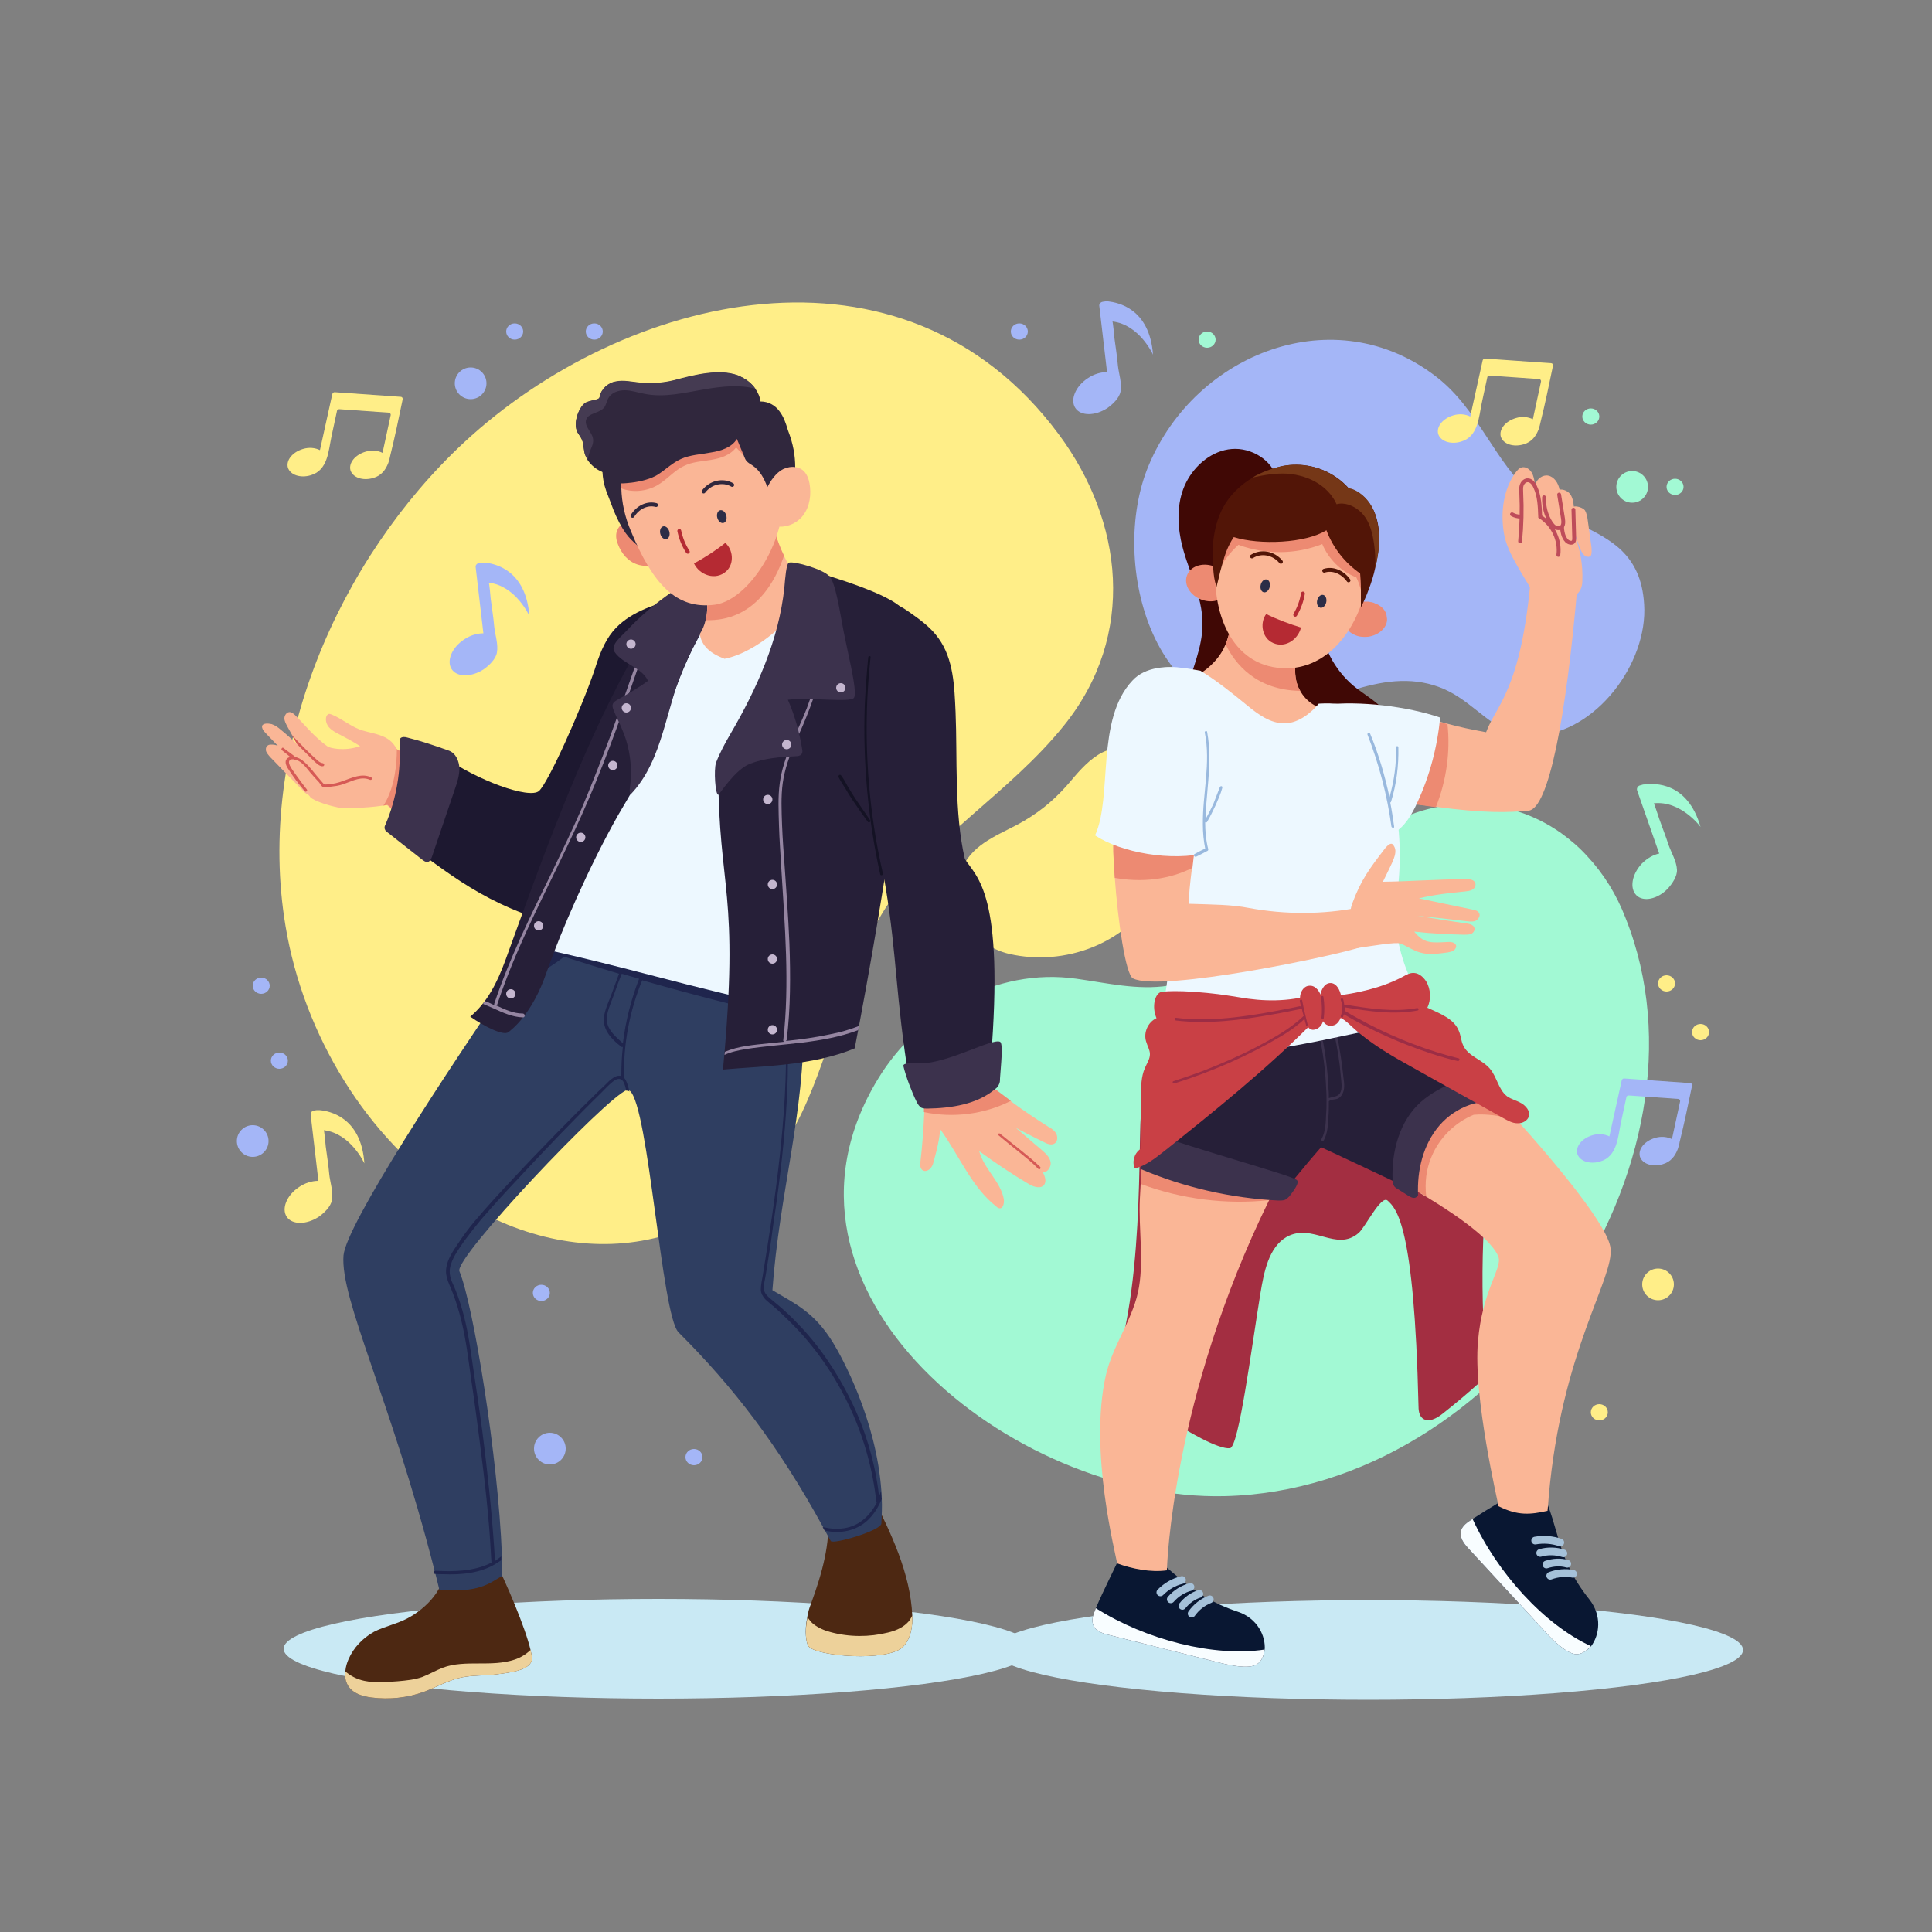 <?xml version="1.0" encoding="utf-8"?>
<!-- Generator: Adobe Illustrator 19.0.0, SVG Export Plug-In . SVG Version: 6.00 Build 0)  -->
<svg version="1.1" xmlns="http://www.w3.org/2000/svg" xmlns:xlink="http://www.w3.org/1999/xlink" x="0px" y="0px"
	 viewBox="0 0 500 500" style="enable-background:new 0 0 500 500;" xml:space="preserve">
<rect x="0" y="0" width="500" height="500" fill="#808080" stroke="none"/>
<style type="text/css">
	.st0{fill:#FFEE88;}
	.st1{fill:#A4B6F7;}
	.st2{fill:#A2F9D4;}
	.st3{fill:#C9E9F4;}
	.st4{fill:#FAB696;}
	.st5{fill:#ED8A72;}
	.st6{fill:#D65A56;}
	.st7{fill:#1D1830;}
	.st8{fill:#3C324D;}
	.st9{fill:#4D2812;}
	.st10{fill:#EDD19A;}
	.st11{fill:#2F3E61;}
	.st12{fill:#1F254D;}
	.st13{fill:#EDF8FF;}
	.st14{fill:#261F38;}
	.st15{fill:#9585A1;}
	.st16{fill:#C4B6CF;}
	.st17{fill:#30273D;}
	.st18{fill:none;stroke:#30273D;stroke-linecap:round;stroke-miterlimit:10;}
	.st19{fill:none;stroke:#B52A33;stroke-linecap:round;stroke-miterlimit:10;}
	.st20{fill:#B52A33;}
	.st21{fill:#2C2D47;}
	.st22{fill:#453B52;}
	.st23{fill:#141224;}
	.st24{fill:#400805;}
	.st25{fill:#FAB696;stroke:#BE4C5A;stroke-linecap:round;stroke-miterlimit:10;}
	.st26{fill:#D66D67;stroke:#BE4C5A;stroke-linecap:round;stroke-miterlimit:10;}
	.st27{fill:#A32E41;}
	.st28{fill:#091732;}
	.st29{fill:#F8FDFF;}
	.st30{fill:none;stroke:#A5C1D9;stroke-width:2;stroke-linecap:round;stroke-miterlimit:10;}
	.st31{fill:#521507;}
	.st32{fill:#753717;}
	.st33{fill:none;stroke:#521507;stroke-linecap:round;stroke-miterlimit:10;}
	.st34{fill:#99B9DE;}
	.st35{fill:#C94045;}
	.st36{fill:#9C2D45;}
</style>
<g id="BACKGROUND">
</g>
<g id="OBJECTS">
	<g>
		<g>
			<g>
				<g>
					<path class="st0" d="M300.7,203.4c-1.3-2.8-3.2-5.3-5.6-7.3c-7.1-5.9-13.3,0.4-17.8,5.8c-3.6,4.3-7.3,7.6-12.2,10.5
						c-5.4,3.2-12.1,5.2-15.4,10.9c-5.8,10.1,1.1,21.2,11.6,23.6c14.2,3.2,30-2.6,37.5-15.3C303.7,223.3,304.9,212.2,300.7,203.4z"
						/>
					<path class="st1" d="M419.8,142.6c-6-5.9-15.5-7.7-23.1-14.4c-10.1-8.9-14.1-22.3-25-30.7c-26.2-20.3-62.2-6.2-74.4,22.9
						c-10.7,25.3,1.5,70.2,36.4,63.1c7.4-1.5,14.3-4.7,21.6-6.3c7.9-1.8,15.4-1.3,22.2,3.2c6.6,4.3,10.9,10.3,19.6,10
						c15.9-0.6,29.4-18.8,28.4-34C425.1,149.8,422.9,145.7,419.8,142.6z"/>
					<path class="st2" d="M410.7,221.5c-2-2.2-4.2-4.1-6.7-5.9c-13.5-9.6-31.5-10-45.7-1.5c-19,11.4-32.5,37.5-56,41
						c-7.9,1.2-15.8-0.7-23.7-1.8c-21-3-41,8.9-51.3,25.8c-33.6,54.9,34.6,109.4,89.6,108.1c72.1-1.7,129-86.4,103.8-149.6
						C418.4,231.6,415.1,226.2,410.7,221.5z"/>
					<path class="st0" d="M274,112.4c-40.3-54.3-112.6-36.3-153.9,2.1c-32.2,29.9-54,78.8-46.2,125.2c4.7,28.2,21.1,55,43.8,70
						c31.5,20.9,71.9,16,89.9-21.9c8-16.9,11.3-36.9,21.7-53c11.6-18.1,31.9-29.4,46.1-47.1C294.2,164.3,290.7,134.9,274,112.4z"/>
				</g>
				<g>
					<path class="st0" d="M100.5,119.8c-0.7,1.8-1.8,3.3-3.9,3.9c-2.7,0.8-5.3-0.1-5.9-2c-0.5-1.9,1.2-4,3.9-4.8
						c1.6-0.5,3.2-0.3,4.4,0.3l2.1-9.7c0.1-0.4-0.2-0.7-0.5-0.7l-12.8-0.9c-0.3,0-0.6,0.2-0.6,0.5c-0.5,2.2-0.9,4.3-1.4,6.5
						c-0.8,3.7-0.9,8.8-5.4,10.1c-2.7,0.8-5.3-0.1-5.9-2c-0.5-1.9,1.2-4,3.9-4.8c1.6-0.5,3.2-0.3,4.4,0.3l3.2-14.5
						c0.1-0.3,0.3-0.5,0.6-0.5l17.1,1.2c0.4,0,0.6,0.4,0.5,0.7c-1,4.8-2,9.7-3.2,14.5C100.9,118.5,100.7,119.2,100.5,119.8z"/>
					<path class="st1" d="M434.2,297.4c-0.7,1.8-1.8,3.3-3.9,3.9c-2.7,0.8-5.3-0.1-5.9-2c-0.5-1.9,1.2-4,3.9-4.8
						c1.6-0.5,3.2-0.3,4.4,0.3l2.1-9.7c0.1-0.4-0.2-0.7-0.5-0.7l-12.8-0.9c-0.3,0-0.6,0.2-0.6,0.5c-0.5,2.2-0.9,4.3-1.4,6.5
						c-0.8,3.7-0.9,8.8-5.4,10.1c-2.7,0.8-5.3-0.1-5.9-2c-0.5-1.9,1.2-4,3.9-4.8c1.6-0.5,3.2-0.3,4.4,0.3l3.2-14.5
						c0.1-0.3,0.3-0.5,0.6-0.5l17.1,1.2c0.4,0,0.6,0.4,0.5,0.7c-1,4.8-2,9.7-3.2,14.5C434.6,296.2,434.4,296.8,434.2,297.4z"/>
					<path class="st0" d="M398.2,111.1c-0.7,1.8-1.8,3.3-3.9,3.9c-2.7,0.8-5.3-0.1-5.9-2c-0.5-1.9,1.2-4,3.9-4.8
						c1.6-0.5,3.2-0.3,4.4,0.3l2.1-9.7c0.1-0.4-0.2-0.7-0.5-0.7l-12.8-0.9c-0.3,0-0.6,0.2-0.6,0.5c-0.5,2.2-0.9,4.3-1.4,6.5
						c-0.8,3.7-0.9,8.8-5.4,10.1c-2.7,0.8-5.3-0.1-5.9-2c-0.5-1.9,1.2-4,3.9-4.8c1.6-0.5,3.2-0.3,4.4,0.3l3.2-14.5
						c0.1-0.3,0.3-0.5,0.6-0.5l17.1,1.2c0.4,0,0.6,0.4,0.5,0.7c-1,4.8-2,9.7-3.2,14.5C398.6,109.8,398.4,110.4,398.2,111.1z"/>
					<path class="st1" d="M137,159.4c0,0-3.5-7.8-10.5-8.6c0.1,0,0.5,3.9,0.5,4.2c0.3,2.4,0.7,4.7,0.9,7.1c0.2,2.1,1.1,4.6,0.7,6.8
						c-0.3,1.7-2,3.3-3.4,4.3c-3.2,2.1-6.9,2.1-8.3,0c-1.4-2.1,0-5.6,3.2-7.7c1.6-1.1,3.4-1.6,5-1.6l-2-17.1c-0.1-0.5,0.3-1,0.9-1.1
						l0.7-0.1c0,0,0.3,0,0.7,0C127.8,145.8,136.1,147.3,137,159.4z"/>
					<path class="st2" d="M440.1,214c0,0-5.1-6.9-12.1-6.1c0.1,0,1.3,3.7,1.4,4c0.8,2.3,1.7,4.5,2.4,6.7c0.7,2,2.1,4.3,2.2,6.5
						c0.1,1.7-1.3,3.7-2.4,4.9c-2.6,2.7-6.3,3.5-8.1,1.7c-1.8-1.8-1.2-5.4,1.4-8.2c1.4-1.4,3-2.3,4.5-2.6l-5.7-16.3
						c-0.2-0.5,0.1-1.1,0.6-1.3l0.7-0.2c0,0,0.2-0.1,0.7-0.1C428.2,202.7,436.7,202.3,440.1,214z"/>
					<path class="st1" d="M298.4,91.8c0,0-3.5-7.8-10.5-8.6c0.1,0,0.5,3.9,0.5,4.2c0.3,2.4,0.7,4.7,0.9,7.1c0.2,2.1,1.1,4.6,0.7,6.8
						c-0.3,1.7-2,3.3-3.4,4.3c-3.2,2.1-6.9,2.1-8.3,0c-1.4-2.1,0-5.6,3.2-7.7c1.6-1.1,3.4-1.6,5-1.6l-2-17.1c-0.1-0.5,0.3-1,0.9-1.1
						l0.7-0.1c0,0,0.3,0,0.7,0C289.2,78.3,297.5,79.7,298.4,91.8z"/>
					<path class="st0" d="M94.3,301.1c0,0-3.5-7.8-10.5-8.6c0.1,0,0.5,3.9,0.5,4.2c0.3,2.4,0.7,4.7,0.9,7.1c0.2,2.1,1.1,4.6,0.7,6.8
						c-0.3,1.7-2,3.3-3.4,4.3c-3.2,2.1-6.9,2.1-8.3,0c-1.4-2.1,0-5.6,3.2-7.7c1.6-1.1,3.4-1.6,5-1.6l-2-17.1c-0.1-0.5,0.3-1,0.9-1.1
						l0.7-0.1c0,0,0.3,0,0.7,0C85.1,287.5,93.5,289,94.3,301.1z"/>
				</g>
				<g>
					<circle class="st1" cx="121.8" cy="99.2" r="4.1"/>
					<circle class="st1" cx="65.4" cy="295.3" r="4.1"/>
					<circle class="st1" cx="142.3" cy="374.9" r="4.1"/>
					<circle class="st0" cx="429.1" cy="332.4" r="4.1"/>
					<circle class="st2" cx="422.4" cy="126" r="4.1"/>
					<ellipse class="st1" cx="133.2" cy="85.8" rx="2.2" ry="2.1"/>
					<ellipse class="st1" cx="153.8" cy="85.8" rx="2.2" ry="2.1"/>
					<ellipse class="st2" cx="411.7" cy="107.8" rx="2.2" ry="2.1"/>
					<ellipse class="st2" cx="312.4" cy="87.9" rx="2.2" ry="2.1"/>
					<ellipse class="st1" cx="263.8" cy="85.8" rx="2.2" ry="2.1"/>
					<ellipse class="st1" cx="67.6" cy="255.1" rx="2.2" ry="2.1"/>
					<ellipse class="st1" cx="72.3" cy="274.5" rx="2.2" ry="2.1"/>
					<ellipse class="st1" cx="140.1" cy="334.6" rx="2.2" ry="2.1"/>
					<ellipse class="st1" cx="179.6" cy="377.1" rx="2.2" ry="2.1"/>
					<ellipse class="st0" cx="431.3" cy="254.5" rx="2.2" ry="2.1"/>
					<ellipse class="st0" cx="440.1" cy="267.1" rx="2.2" ry="2.1"/>
					<ellipse class="st0" cx="413.9" cy="365.5" rx="2.2" ry="2.1"/>
					<ellipse class="st2" cx="433.5" cy="126" rx="2.2" ry="2.1"/>
				</g>
			</g>
			<g>
				<g>
					<ellipse class="st3" cx="170.4" cy="426.7" rx="97" ry="12.9"/>
					<g>
						<g>
							<g>
								<g>
									<g>
										<path class="st4" d="M69.2,190.2c0.9,0.9,1.8,1.9,2.7,2.8c-0.5-0.2-1-0.3-1.6-0.3c-0.4,0-0.8,0-1.1,0.3
											c-0.4,0.3-0.5,1-0.3,1.5c0.2,0.5,0.6,0.9,0.9,1.3c2.8,2.9,5.6,5.8,8.5,8.7c0.4,0.5,0.9,0.9,1.5,1.2
											c0.2,0.2,0.4,0.4,0.5,0.6c1.2,1.2,5.7,2.4,7.3,2.7c1.2,0.2,6.8,0.2,11.4-0.5c0.4-0.1,0.7-0.1,1.1-0.2
											c1.4-0.3,2.7-0.6,3.7-1c0.8-0.4,1.7-0.8,2.2-1.5c0.8-1.1,0.6-2.5,0.3-3.8c-0.6-2.3-1.6-4.9-3.1-6.7
											c-0.1-0.5-0.3-0.9-0.5-1.4c0-0.1-0.1-0.2-0.2-0.3c-0.6-1.2-1.6-2.1-2.7-2.7c-2.1-1.1-4.5-1.3-6.7-2.1
											c-2.6-1-4.8-2.9-7.3-3.9c-0.3-0.1-0.6-0.2-0.8-0.1c-0.2,0.1-0.4,0.3-0.5,0.5c-0.4,1,0,2.3,0.8,3.1
											c0.8,0.8,1.8,1.3,2.8,1.8c1.7,0.9,3.4,1.8,5.1,2.9c-4.4,1.5-8,0.4-8.4,0.1c-3.5-2.5-6.2-5.9-8.3-8c-0.5-0.5-1.1-1-1.7-0.9
											c-0.7,0.1-1.2,0.9-1.2,1.6c0,0.7,0.4,1.4,0.7,2c0.9,1.6,1.7,3.1,2.6,4.7c-1.4-1.3-2.8-2.6-4.3-3.8
											c-0.7-0.6-1.4-1.1-2.3-1.4c-0.9-0.2-2.2-0.3-2.5,0.5C67.8,189,68.7,189.6,69.2,190.2z"/>
										<polygon class="st4" points="98,206.3 99.6,207.8 100.2,208.4 108.9,216.4 112.6,198.1 102.8,194 102.7,194 101.7,193.6 
																					"/>
									</g>
									<path class="st5" d="M99.2,208.5c0.4-0.1,0.7-0.1,1.1-0.2l8.7,8.1l3.6-18.3l-9.7-4c0-0.1-0.1-0.2-0.2-0.3v0.3
										c0,3.5-0.5,9.3-3.1,13.8C99.5,208.1,99.3,208.3,99.2,208.5z"/>
								</g>
								<path class="st6" d="M73,194.2c-0.2-0.1-0.2-0.3-0.1-0.5c0.1-0.2,0.3-0.3,0.5-0.1c0.5,0.4,1,0.8,1.6,1.2
									c0.3,0.2,0.5,0.4,0.8,0.6c0.2,0.1,0.4,0.3,0.6,0.5c0.2,0,0.4,0.1,0.6,0.2c0.9,0.3,1.7,1,2.4,1.7c0.9,0.9,1.7,1.9,2.5,2.9
									c0.4,0.5,0.8,0.9,1.2,1.4c0.2,0.2,0.4,0.5,0.7,0.8c0.3,0.2,0.6,0.1,1,0.1c1.4-0.1,2.7-0.4,4-0.9c2.3-0.8,4.9-2.1,7.3-0.9
									c0.4,0.2,0.1,0.8-0.4,0.6c-2.1-0.9-4.3,0.2-6.2,0.9c-1,0.4-2.1,0.7-3.2,0.8c-0.5,0.1-1,0.1-1.4,0.2c-0.4,0-1,0.2-1.3,0
									c-0.4-0.2-0.7-0.8-1-1.2c-0.4-0.4-0.8-0.9-1.2-1.3c-0.8-0.9-1.5-1.7-2.2-2.6c-0.6-0.7-1.3-1.4-2.2-1.8
									c-0.1-0.1-0.3-0.1-0.5-0.2c-0.1,0-0.2,0-0.3,0c0,0-0.1,0-0.1-0.1c-0.2,0-0.4,0-0.6,0c-0.9,0.2-0.8,0.9-0.5,1.6
									c0.5,1,1.3,2,2,3c0.8,1.1,1.6,2.2,2.4,3.2c0.3,0.3-0.2,0.8-0.5,0.5c-1.6-1.9-3.2-4-4.5-6.1c-0.4-0.7-0.8-1.7-0.1-2.4
									c0.2-0.2,0.5-0.3,0.8-0.4c-0.2-0.2-0.4-0.3-0.6-0.5C74,195,73.5,194.6,73,194.2z"/>
								<path class="st6" d="M76.9,192.6c0.8,0.8,1.5,1.5,2.3,2.3c0.4,0.4,0.8,0.8,1.2,1.2c0.3,0.3,0.6,0.6,0.9,0.9
									c0.6,0.5,1.2,1.2,2,1.3c0,0,0.1,0,0.1,0c0.6,0.1,0.7-0.7,0.1-0.8c-0.9-0.1-1.6-1-2.2-1.5c-0.7-0.6-1.4-1.3-2-1.9
									c-1.3-1.3-2.6-2.6-3.9-4L76.9,192.6z"/>
							</g>
							<g>
								<path class="st7" d="M174.8,154.9c-5.9,1.7-12.2,3.7-16.2,8.5c-2.3,2.8-3.6,6.4-4.7,9.9c-3.7,10.8-12,29.2-14.4,31.4
									c-2.5,2.2-16.2-2.8-24.8-9c-3.3,6.5-5.8,16.2-9.7,22.3c13.7,9.9,22.4,17.5,45.3,22.9C165.1,220.7,178.1,188.6,174.8,154.9z"
									/>
								<path class="st8" d="M116,194.2c-3.4-1.2-6.9-2.4-10.5-3.3c-0.6-0.2-1.5-0.3-1.9,0.2c-0.2,0.3-0.2,0.8-0.2,1.2
									c0.4,7.2-0.8,14.4-3.6,21c-0.2,0.4-0.4,0.8-0.2,1.3c0.1,0.4,0.5,0.7,0.8,0.9c3,2.4,6,4.7,8.9,7c0.4,0.3,0.8,0.6,1.3,0.6
									c0.7-0.1,1-0.8,1.2-1.4c2-5.9,4-11.8,6-17.7c0.6-1.7,1.1-3.4,1.1-5.2C118.8,197.1,118.1,194.9,116,194.2z"/>
							</g>
						</g>
						<g>
							<g>
								<g>
									<path class="st9" d="M209.2,426c1.9,2.7,20.4,4.1,24.4,0.3c1.4-1.3,2.6-4,2.5-7.5c0-0.2,0-0.5,0-0.7
										c-0.5-11-5.5-21.3-10.5-31.3c-3,1.8-7.1,3.5-11.3,5.1c0.6,7.5-1.5,15.2-4.4,23.1c-0.5,1.2-0.8,2.4-1,3.6
										C208.2,422.2,208.6,425,209.2,426z"/>
									<path class="st10" d="M209.2,426c1.9,2.7,20.4,4.1,24.4,0.3c1.4-1.3,2.6-4,2.5-7.5c0-0.2,0-0.5,0-0.7
										c-0.4,0.8-0.8,1.5-1.5,2.1c-1.3,1.2-3.1,1.9-4.8,2.3c-4.8,1.2-10,1.2-14.8-0.1c-1.6-0.4-3.2-1.1-4.5-2.1
										c-0.6-0.5-1.1-1.1-1.5-1.8C208.2,422.2,208.6,425,209.2,426z"/>
								</g>
								<g>
									<path class="st9" d="M90.1,436.3c1.3,2,3.7,2.7,6,3c4.6,0.6,9.4,0.1,13.7-1.5c3.2-1.2,6.3-3,9.7-3.7c3-0.6,6-0.4,9.1-0.8
										c3-0.4,8.2-0.9,9-3.5c0.2-0.5,0-1.5-0.3-2.8c-1.3-5.6-6.2-17.3-9.8-24.3c-4.4,0.7-7.6,1.9-12.5,2.7
										c0.4,5.6-4.6,10.8-9.5,13.4c-2.8,1.5-6,2.1-8.7,3.5c-2.9,1.6-5.3,4.1-6.6,7.1c-0.4,0.9-0.7,1.9-0.8,2.9
										C89.2,433.7,89.4,435.1,90.1,436.3z"/>
									<path class="st10" d="M90.1,436.3c1.3,2,3.7,2.7,6,3c4.6,0.6,9.4,0.1,13.7-1.5c3.2-1.2,6.3-3,9.7-3.7c3-0.6,6-0.4,9.1-0.8
										c3-0.4,8.2-0.9,9-3.5c0.2-0.5,0-1.5-0.3-2.8c-1.1,1.1-2.6,2-4.1,2.5c-3,1-6.2,1-9.3,1c-3.1,0-6.4,0-9.3,1.1
										c-1.8,0.7-3.5,1.7-5.3,2.4c-2,0.7-4.1,0.9-6.3,1.1c-2.9,0.2-5.8,0.5-8.7-0.1c-1.9-0.4-3.7-1.3-5.1-2.6
										C89.2,433.7,89.4,435.1,90.1,436.3z"/>
								</g>
							</g>
							<g>
								<path class="st11" d="M112.4,406.2c0.1,0.3,0.1,0.5,0.2,0.8c0.4,1.4,0.7,2.9,1.1,4.4c10.2,0.9,12.9-1.6,16.3-3.6
									c0-1.4-0.1-2.8-0.1-4.3c0-0.3,0-0.7,0-1c-1-25.5-7.4-64.8-11-73.5c-1.5-3.4,37.8-44.8,43.3-46.9c0,0,0,0,0,0
									c0.3-0.1,0.6,0,0.8,0.2c4.9,4.1,8.2,58.1,12.6,62.5c14.5,14.5,25.8,29.3,37.3,50.2l0.5,0.9c0.5,0.9,1,1.9,1.6,2.9
									c0.5,1,13-2.7,13.1-4.5c0.1-2.2,0.2-4.4,0.1-6.5v0l0-0.2l-0.1-1.7v0c-1.3-18.6-10.3-34.8-12.5-38.4
									c-5-8.1-9.9-10.1-15.7-13.6c1.8-25.2,8.5-46.4,8-69.7c-0.1-4.6-0.5-9.3-1.2-14.1c-15.8-7.3-37.6-13.4-53.8-14.6
									c-1.6-0.1-3.2-0.2-4.8,0.1c-4.1,0.9-6.9,4.6-9.3,8c-1.6,2.3-3.3,4.8-5.1,7.4c-18.4,26.7-44.1,66-44.8,73.9
									C88,336.2,101,361.8,112.4,406.2z"/>
								<g>
									<path class="st12" d="M228.1,387.6l-0.1-1.7c-0.2,0.5-0.3,1-0.5,1.4c-0.1-0.6-0.1-1.1-0.2-1.7c-1.1-8-3.5-15.9-7.1-23.2
										c-3.6-7.3-8.2-14.2-13.9-20c-1.4-1.5-2.9-2.9-4.4-4.2c-0.8-0.7-1.6-1.3-2.4-2c-0.8-0.7-1.7-1.4-1.8-2.6
										c-0.1-1.2,0.3-2.5,0.5-3.8c0.2-1.3,0.4-2.5,0.6-3.8c0.4-2.5,0.8-5,1.1-7.5c1.5-10,2.8-20.1,3.5-30.2
										c0.3-4.3,0.5-8.6,0.5-12.9c0-1.7,0-3.5,0-5.2c0-0.2,0-0.5,0-0.7c0-1.4-0.1-2.8-0.1-4.1v0c0-0.7-0.1-1.4-0.1-2.1
										c0.1,0,0.2,0,0.2,0.1c1.3,0.3,2.6,0.6,3.9,0.9c-0.1-3.6-0.3-7.3-0.8-11c-0.1-1-0.3-2-0.4-3c-0.8-0.4-1.6-0.7-2.4-1.1
										c-0.3-0.1-0.6-0.2-0.8-0.4c-0.8-0.4-1.6-0.7-2.4-1c-0.5-0.2-1-0.4-1.5-0.6c-3.4-1.4-7-2.7-10.7-3.8
										c-11.8-3.9-24.4-6.7-34.9-7.6c-0.4,0-0.7-0.1-1-0.1c-1.6-0.1-3.2-0.2-4.8,0.1c-0.1,0-0.2,0-0.3,0.1c-2,0.5-3.7,1.7-5.1,3.1
										c-1.5,1.4-2.7,3.2-3.9,4.8c-0.3,0.4-0.6,0.9-0.9,1.3c-1.3,1.9-2.8,4-4.2,6.1c0.5,1,1,2,1.5,3c2.4-1.1,4.6-2.4,6.8-3.8
										c1.4-0.9,2.7-1.8,4-2.8c4.7,1.5,9.5,3,14.2,4.4c-0.7,1.9-1.4,3.8-2.1,5.7c-0.7,1.8-1.6,3.7-1.8,5.6
										c-0.4,3.2,2.1,5.8,4.5,7.6c0.1,0.1,0.3,0.1,0.4,0c-0.3,2.5-0.4,5-0.4,7.6c-0.2-0.1-0.4-0.1-0.6-0.1c-0.9,0-1.8,0.7-2.5,1.3
										c-0.9,0.9-1.8,1.8-2.8,2.7c-3.7,3.6-7.4,7.3-11,11c-3.7,3.8-7.3,7.5-10.9,11.4c-3.5,3.7-6.9,7.4-10.2,11.3
										c-1.5,1.8-3,3.8-4.3,5.8c-1.3,1.9-2.7,4-3,6.2c-0.4,2.4,0.9,4.4,1.7,6.6c0.9,2.3,1.6,4.7,2.2,7.1c1.2,4.9,1.8,9.9,2.5,14.9
										c0.8,5.3,1.5,10.6,2.2,16c1.3,10.1,2.5,20.2,3,30.3c0,0.5,0.1,0.9,0.1,1.4c-3.7,1.9-8,2.3-12.3,2.2c-0.9,0-1.8-0.1-2.7-0.1
										c0.1,0.3,0.1,0.5,0.2,0.8c0.8,0.1,1.6,0.1,2.4,0.1c4.7,0.2,9.6-0.3,13.5-2.7c0.5-0.3,0.9-0.6,1.4-0.9c0-0.3,0-0.7,0-1
										c-0.5,0.4-1.1,0.8-1.6,1.2c-0.1-1.1-0.1-2.2-0.2-3.3c-0.7-10.2-1.8-20.4-3.1-30.5c-0.7-5.1-1.4-10.1-2.2-15.2
										c-0.7-4.8-1.3-9.6-2.5-14.3c-0.6-2.3-1.3-4.6-2.2-6.8c-0.4-1.1-1-2.1-1.3-3.2c-0.3-1.2-0.3-2.3,0.1-3.5
										c0.7-2.2,2.2-4.2,3.5-6.1c1.4-1.9,2.9-3.8,4.4-5.6c3.2-3.7,6.6-7.4,10-11c3.4-3.7,6.9-7.3,10.4-11
										c3.5-3.6,7.1-7.3,10.7-10.8c0.9-0.9,1.7-1.8,2.7-2.6c0.9-0.8,2.1-1.4,2.9-0.2c0.4,0.7,0.6,1.6,0.8,2.4
										c0.3-0.1,0.6,0,0.8,0.2c-0.3-1.1-0.6-2.7-1.4-3.6c-0.2-8.6,1.4-17.2,4.7-25.2c7.4,2.1,14.8,4.1,22.3,6
										c4.8,1.2,9.7,2.4,14.6,3.5c0,0.4,0,0.8,0.1,1.2c0.1,2,0.2,4,0.2,6c0,1.7,0,3.5,0,5.2c-0.1,5.5-0.4,11-0.9,16.5
										c-0.9,10.2-2.3,20.4-3.9,30.5c-0.4,2.5-0.8,5-1.2,7.5c-0.2,1.2-0.5,2.4-0.5,3.6c0,1,0.5,1.8,1.1,2.5
										c0.7,0.7,1.5,1.3,2.2,1.9c0.8,0.7,1.6,1.4,2.3,2.1c1.5,1.4,2.9,2.8,4.3,4.3c5.6,6.1,10.1,13,13.5,20.5
										c3.4,7.5,5.6,15.5,6.5,23.7c0,0.1,0,0.1,0.1,0.2c0,0.1-0.1,0.1-0.1,0.2c-1.8,3.3-4.5,5.8-8.3,6.4c-1.3,0.2-2.7,0.2-4,0
										c-0.5-0.1-1.1-0.2-1.6-0.3l0.5,0.9c0.4,0.1,0.7,0.1,1.1,0.2c3.7,0.6,7.6-0.4,10.3-3.1c1-1,1.8-2.1,2.4-3.2
										c0.4-0.7,0.7-1.4,1-2.1v0L228.1,387.6z M161.2,270c-2.3-2.1-4.9-4.2-4-7.7c0.4-1.8,1.2-3.5,1.8-5.2
										c0.6-1.7,1.2-3.4,1.9-5.1c1.5,0.4,3,0.9,4.5,1.3C163.3,258.7,161.9,264.3,161.2,270z"/>
								</g>
							</g>
						</g>
						<path class="st13" d="M218.7,155.6c-13.3-1.1-26.9-2.2-39.7,1.5c-0.9,0.3-1.9,0.6-2.7,1.2c-0.8,0.7-1.3,1.6-1.7,2.6
							c-5.8,12-36.1,77.7-38.1,83.8c27.5,5.9,38.8,10.1,68.3,16.4C215,227.4,215.5,189.1,218.7,155.6z"/>
						<g>
							<path class="st14" d="M183,160.6c-3.6,6.4-6.6,13.1-9,20c-1.5,4.4-2.8,8.8-4.6,13.1c-2.6,6-6.1,11.5-9.4,17.2
								c-7.6,13.4-14.9,30.3-18.5,40.6c-3.8,11.2-9.3,15.1-9.9,15.6c-1.3,1.1-6.5-1.6-9.9-4c4.3-3.6,6.9-8.6,9.1-14.6
								c9-24.8,18.9-52.7,32-76.7c2.4-4.4,4.9-8.9,8.6-12.3c3.7-3.4,8.9-5.6,13.8-4.6C186.2,156.7,185.9,159,183,160.6z"/>
							<g>
								<path class="st15" d="M125,259.8c0.9,0.4,1.9,0.8,2.8,1.2c2.4,1.1,4.8,2.2,7.5,2.3c0,0,0.1,0,0.1,0c0.2,0,0.4-0.2,0.4-0.5v0
									c0-0.2-0.2-0.5-0.5-0.5c-2.5,0-4.7-1.1-6.9-2.1c0.1,0,0.3-0.1,0.3-0.3c2.2-6.6,4.9-13.1,7.8-19.4
									c5.2-11.3,11-22.3,15.9-33.8c5.1-11.9,9.3-24,13.5-36.2c0.2-0.5-0.6-0.7-0.8-0.2c-2.4,6.9-4.8,13.7-7.3,20.6
									c-2.3,6.1-4.7,12.2-7.2,18.2c-2.5,5.7-5.2,11.3-7.9,16.9c-5.4,11-10.9,22.1-14.8,33.8c0,0.1,0,0.2,0,0.3
									c-0.2-0.1-0.3-0.1-0.5-0.2c-0.6-0.3-1.2-0.6-1.9-0.8L125,259.8z"/>
								<g>
									<circle class="st16" cx="158.6" cy="198.1" r="1.2"/>
									<circle class="st16" cx="150.3" cy="216.7" r="1.2"/>
									<circle class="st16" cx="139.4" cy="239.6" r="1.2"/>
									<circle class="st16" cx="132.2" cy="257.2" r="1.2"/>
								</g>
							</g>
						</g>
						<g>
							<path class="st8" d="M163,204c0.7-5.1,0.1-10.3-1.9-15c-0.7-1.8-1.6-3.4-2.3-5.2c-0.2-0.5-0.4-1.1-0.2-1.6
								c0.2-0.5,0.7-0.8,1.2-1.1c2.8-1.6,5.6-3.2,7.9-4.9c-1.6-3.5-6.3-4.2-8.6-7.4c-1.3-1.8,1.6-4,3.1-5.6c3.5-3.8,7.5-7.1,11.7-10
								c1.1-0.7,2.2-1.5,3.5-1.7c2.4-0.5,4.7,0.6,6.9,1.7c0.5,0.2,1,0.5,1.2,1c0.3,0.7,0.7,1.9,0.3,2.5c-3,4.7-5.3,8.4-8.2,14.5
								c-5.4,11.4-5.7,25.4-14.5,34.5C163,205.1,162.9,204.6,163,204z"/>
							<g>
								<circle class="st16" cx="162.1" cy="183.2" r="1.2"/>
								<circle class="st16" cx="163.3" cy="166.7" r="1.2"/>
							</g>
						</g>
						<g>
							<path class="st4" d="M182.6,160.5c-0.3,1.3-0.8,2.5-1.5,3.6c0.5,3,2.5,4.9,6.4,6.4c8.5-1.7,18.4-10.5,22-18.1
								c-2.3-1.7-4.7-4.7-6.6-8.5c-1.6-3.3-2.9-7.2-3.4-11.5c-7.8,3.5-14,6.1-20.7,10.8c1.6,3.3,3.2,6.6,3.9,10.2
								C183.1,155.8,183.2,158.3,182.6,160.5z"/>
							<path class="st5" d="M182.7,153.5c0.5,2.3,0.5,4.8-0.1,7c12.8,0.4,18.2-10.4,20.3-16.7c-1.6-3.3-2.9-7.2-3.4-11.5
								c-7.8,3.5-14,6.1-20.7,10.8C180.4,146.6,182,149.9,182.7,153.5z"/>
						</g>
						<g>
							<path class="st5" d="M170,136.3c-1.7-1-3.5-1.9-5.6-1.9c-2,0-4.2,1.2-4.8,3.2c-0.3,1.1-0.1,2.2,0.3,3.2
								c0.9,2.4,2.6,4.5,5.1,5.3s5.5,0.2,7.3-1.8C172.2,144.3,172.1,144.3,170,136.3z"/>
							<g>
								<path class="st17" d="M155.7,118.6c0.4,3.9-0.2,5.3,1.9,10.3c0.9,2.3,1.3,3.7,2.7,6.4c2.4,4.5,3.6,4.6,6.3,7.5
									c-1-7.1-2.9-15.4-3.9-22.3C160.7,120,158.8,119.5,155.7,118.6z"/>
								<path class="st4" d="M160.8,126.4c0.1,3.6,0.9,7.4,2.5,11.1c5.6,13.5,11.6,20.3,21.7,19c9.9-1.3,21.8-21.4,16.2-34.8
									c-2-4.9-5-9-8.5-12c-1.7-1.5-3.6-2.8-5.5-3.7c-4.8-2.3-10-2.7-14.7-0.7c-3.3,1.4-6,3.7-7.9,6.6
									C161.9,115.9,160.6,121,160.8,126.4z"/>
								<g>
									<path class="st18" d="M169.8,130.7c-2.2-0.6-4.7,0.5-6.1,2.8"/>
									<path class="st18" d="M182.1,127.2c1.8-2.4,5-3.1,7.4-1.7"/>
									<path class="st19" d="M175.8,137.4c0.4,1.9,1.1,3.7,2.2,5.4"/>
									<path class="st20" d="M179.6,145.8c2.5-1.3,5.9-3.5,8.1-5.3c2,1.7,2.4,5.3,0.3,7.3C185.2,150.4,181,148.8,179.6,145.8z"/>
									
										<ellipse transform="matrix(-0.268 -0.963 0.963 -0.268 108.3 349.362)" class="st21" cx="186.8" cy="133.5" rx="1.7" ry="1.2"/>
									
										<ellipse transform="matrix(-0.26 -0.966 0.966 -0.26 83.467 339.902)" class="st21" cx="172" cy="138" rx="1.7" ry="1.2"/>
								</g>
								<path class="st5" d="M160.8,126.4c2.9,1.1,6.3,0.8,9.1-0.7c2.6-1.4,4.5-3.9,7.1-5.1c2.2-1.1,4.7-1.2,7.1-1.6
									c2.4-0.4,4.9-1.2,6.4-3.2c0.9,1,2,2.1,3.1,3.1c-0.5-4.3-0.8-7-1-9.3c-1.7-1.5-3.6-2.8-5.5-3.7c-3.2,0.8-6.5,1.1-9.7,1.7
									c-4.5,0.8-8.9,2.2-12.9,4.3C161.9,115.9,160.6,121,160.8,126.4z"/>
								<path class="st17" d="M205.8,121c0,1.9-0.2,3.8-0.5,5.8c-0.9,0.3-1.9,0.6-2.8,1c-1,0.4-2,0.8-3,1.2c-0.3-1-0.6-1.9-0.9-2.9
									c-0.8-2.2-1.9-4.3-3.8-5.6c-0.6-0.4-1.2-0.7-1.6-1.2c-0.3-0.3-0.4-0.7-0.6-1.1c0-0.1-0.1-0.2-0.1-0.3
									c-0.6-1.4-1.2-2.9-1.8-4.3c-1.3,2.2-4.1,3.1-6.7,3.5c-2.6,0.5-5.4,0.6-7.8,1.7c-2.2,1-3.9,2.7-5.9,4
									c-1.7,1.1-4.4,1.8-6.8,2.1c-0.9,0.1-1.8,0.2-2.7,0.2c-0.2,0-0.5,0-0.7,0c-0.9,0-1.9-0.1-2.7-0.5c-0.8-0.5-1.3-1.4-1.1-2.3
									c-0.2,0-0.3-0.1-0.5-0.2c-1.5-0.6-2.8-1.7-3.7-3c-0.4-0.7-0.8-1.5-0.9-2.3c-0.2-1.1-0.2-2.2-0.7-3.2c-0.3-0.6-0.7-1.1-1-1.6
									c-1.4-2.5,0.5-7,2.2-7.8c1.9-0.8,3.4-0.5,3.5-1.5c0.4-2,2.2-3.6,4.2-3.9c2-0.4,4.1,0.1,6.1,0.3c3,0.3,6,0.1,8.9-0.6
									c5.5-1.5,11.8-3,16.5-1.3c2,0.7,3.5,1.9,4.5,3.3c0.8,1.1,1.3,2.3,1.4,3.4c2.1,0,3.8,1,4.9,2.5c1.1,1.4,1.7,3.2,2.2,4.9
									C205.3,114.9,205.8,117.9,205.8,121z"/>
								<path class="st22" d="M195.5,100.6c-4.1-1.1-8.6-0.6-12.9,0.1c-5.3,0.9-10.7,2.3-15.9,1.2c-1.7-0.3-3.3-0.9-5-0.9
									c-1.7,0-3.5,0.6-4.3,2.1c-0.4,0.7-0.5,1.6-1,2.3c-1.2,1.6-4.1,1.4-4.7,3.2c-0.6,1.8,1.7,3.3,1.8,5.2
									c0.1,1.1-0.5,2.1-0.9,3.2c-0.2,0.6-0.4,1.3-0.5,2c-0.4-0.7-0.8-1.5-0.9-2.3c-0.2-1.1-0.2-2.2-0.7-3.2
									c-0.3-0.6-0.7-1.1-1-1.6c-1.4-2.5,0.5-7,2.2-7.8c1.9-0.8,3.4-0.5,3.5-1.5c0.4-2,2.2-3.6,4.2-3.9c2-0.4,4.1,0.1,6.1,0.3
									c3,0.3,6,0.1,8.9-0.6c5.5-1.5,11.8-3,16.5-1.3C193,98,194.5,99.2,195.5,100.6z"/>
								<path class="st4" d="M198.1,127.1c0.9-2,2.1-4,3.9-5.3c1.8-1.2,4.4-1.4,6,0.1c0.8,0.8,1.3,2,1.5,3.2
									c0.5,2.8,0.1,5.9-1.6,8.2c-1.7,2.3-4.8,3.5-7.5,2.8C200.5,136.2,200.5,136.2,198.1,127.1z"/>
							</g>
						</g>
						<g>
							<g>
								<path class="st14" d="M221.2,271.3c-10.9,4.6-24.6,4.6-34.1,5.5c4.4-46.3-1.2-46.5-1.2-77c0-7.7,22.8-26.6,19.4-53.6
									c10.7,3.3,27.6,8.1,29.1,12.7C238.6,171,228.8,232,221.2,271.3z"/>
								<g>
									<path class="st15" d="M222.1,266.6c-9.3,3.5-19.4,3.4-29.1,4.9c-1.8,0.3-3.8,0.7-5.5,1.5l0.1-0.8c3.5-1.5,7.6-1.8,11.4-2.2
										c1.3-0.1,2.6-0.3,3.9-0.4c-0.1-0.1-0.2-0.2-0.2-0.3c1.7-14.8,0.4-29.7-0.5-44.6c-0.2-3.7-0.5-7.4-0.6-11.1
										c-0.1-3.6-0.3-7.3,0.2-10.9c0.9-6.9,4.5-13,7-19.4c2.8-7.4,4.5-15.3,5-23.2c0-0.5,0.7-0.5,0.7,0c-0.4,7-1.8,14-4,20.6
										c-1.1,3.2-2.4,6.4-3.8,9.5c-1.4,3.1-2.8,6.3-3.6,9.7c-0.9,3.6-0.9,7.2-0.8,10.8c0.1,3.7,0.3,7.4,0.6,11.1
										c0.5,7.5,1.1,15,1.4,22.4c0.3,8.3,0.3,16.7-0.7,24.9c0,0.1-0.1,0.2-0.2,0.3c3.8-0.4,7.6-0.9,11.3-1.7
										c2.6-0.5,5.2-1.2,7.6-2.2L222.1,266.6z"/>
									<g>
										<circle class="st16" cx="198.7" cy="206.9" r="1.2"/>
										<circle class="st16" cx="199.9" cy="228.9" r="1.2"/>
										<circle class="st16" cx="199.9" cy="248.2" r="1.2"/>
										<circle class="st16" cx="199.9" cy="266.5" r="1.2"/>
									</g>
								</g>
							</g>
							<g>
								<g>
									<g>
										<path class="st4" d="M241.4,301.4c0,0,1.8-5.9,1.9-9.2c5,6.9,8.1,15,14.6,20.1c0.2,0.2,0.5,0.4,0.8,0.4
											c0.9,0.1,1.2-1.3,1.1-2.3c-0.8-4.6-5.1-7.8-6.4-12.5c4.1,3,8.4,5.9,12.8,8.5c1.3,0.8,3.3,1.4,4.1,0.1c0.6-1,0-2.3-0.5-3.3
											c1.1,0.5,2.3-1.1,2.1-2.4c-0.2-1.3-1.2-2.2-2.2-3.1c-2.3-1.9-4.5-3.9-6.8-5.8c2.4,1.2,4.8,2.5,7.3,3.7
											c0.9,0.5,2.1,0.9,2.9,0.2c0.7-0.6,0.6-1.8,0.2-2.5c-0.5-0.8-1.2-1.3-2-1.7c-3.3-2.1-6.6-4.3-9.7-6.6
											c-2.6-1.9-5.2-3.9-7.7-5.9c-0.1,0-0.1,0-0.5,0.2c-4.3-2.7-8.9-4.8-14.3-6.3c0.3,5,0.3,9.9,0.1,14.9
											c-0.2,4.3-0.5,8.6-1,12.8C237.7,303.6,240.4,303.8,241.4,301.4z"/>
										<path class="st5" d="M239.1,287.8c7.5,1.6,15.6,0.6,22.5-2.9c-2.6-1.9-5.2-3.9-7.7-5.9c-0.1,0-0.1,0-0.5,0.2
											c-4.3-2.7-8.9-4.8-14.3-6.3C239.2,277.9,239.3,282.9,239.1,287.8z"/>
									</g>
									<path class="st6" d="M258.8,293.4c1.8,1.4,3.6,2.9,5.4,4.3c1.7,1.4,3.5,2.8,5,4.3c0.3,0.3-0.2,0.9-0.5,0.5
										c-1.5-1.6-3.2-2.9-4.9-4.3c-1.8-1.4-3.6-2.9-5.4-4.4C258.1,293.7,258.5,293.1,258.8,293.4z"/>
								</g>
								<g>
									<g>
										<path class="st14" d="M256.4,274.7c3.6-43.8-3.7-47.6-6.7-52.4c-2.8-12.1-1.9-26.3-2.4-38c-0.3-6.6-0.5-13.7-4.4-19.1
											c-1.9-2.7-4.6-4.7-7.3-6.6c-2.5-1.8-5.6-3.6-8.6-2.5c-1.8,0.6-3.1,2.2-4.1,3.8c-2.4,3.6-4.3,7.5-6.7,14
											c3.1,18.8,9.7,35.8,13,55.7c3,18.4,2.5,27.7,6.1,50.2C241,280.7,249.1,275.3,256.4,274.7z"/>
										<path class="st8" d="M233.8,275.9c0.6,2.6,2.2,6.8,3.4,9.2c0.3,0.6,0.7,1.3,1.3,1.6c0.5,0.2,1,0.2,1.5,0.2
											c6.2-0.1,12.9-1.1,17.6-5.1c0.4-0.3,0.7-0.6,0.9-1.1c0.3-0.5,0.3-1.1,0.3-1.6c0.2-3.2,0.9-9.1,0-9.5
											c-2.2-0.9-13.3,5.5-20.5,5.6C236.6,275.2,233.6,274.9,233.8,275.9z"/>
									</g>
									<g>
										<path class="st23" d="M223.8,182.5c0.2-4.2,0.5-8.3,0.9-12.4c0-0.4,0.7-0.4,0.6,0c-1.6,14.6-1.3,29.4,0.9,43.9
											c0.6,4.1,1.4,8.1,2.3,12.1c0.1,0.4-0.6,0.6-0.7,0.2C224.6,211.9,223.3,197.1,223.8,182.5z"/>
										<path class="st23" d="M217.7,200.7c0.7,0.9,1.2,2,1.8,3c0.6,1,1.2,1.9,1.8,2.9c1.3,1.9,2.6,3.8,3.9,5.7
											c0.3,0.4-0.4,0.7-0.6,0.4c-1.4-1.9-2.7-3.8-4-5.7c-0.6-0.9-1.2-1.9-1.8-2.9c-0.6-1-1.3-2-1.8-3
											C216.9,200.6,217.4,200.3,217.7,200.7z"/>
									</g>
								</g>
							</g>
							<g>
								<path class="st8" d="M204.2,145.6c1.4-0.4,8.8,1.7,10.4,3.5c0.9,1,1.2,2.4,1.6,3.7c0.7,2.7,1.2,5.5,1.7,8.3
									c1.1,6.5,4.2,17.9,3.1,19.5c-0.9,1.3-11.5-0.2-17.1,0.5c1.8,4.1,3,8.4,3.7,12.8c0.1,0.5,0.1,1-0.2,1.3
									c-0.3,0.4-0.9,0.5-1.4,0.5c-4.1,0.2-8.2,0.5-12,2c-3.8,1.5-7.9,8-8.1,8c-0.8,0-1.2-6.5-0.6-8.3c1-2.6,2.3-5,3.7-7.4
									c6.9-11.8,12.6-24.5,14-38C203.2,149.6,203.5,145.8,204.2,145.6z"/>
								<g>
									<circle class="st16" cx="203.6" cy="192.7" r="1.2"/>
									<circle class="st16" cx="217.6" cy="178" r="1.2"/>
								</g>
							</g>
						</g>
					</g>
				</g>
				<g>
					<ellipse class="st3" cx="354.1" cy="427" rx="97" ry="12.9"/>
					<g>
						<path class="st24" d="M330.5,123.9c-1.3-4.9-6.7-8.1-11.7-7.7c-5.1,0.4-9.5,4.1-11.8,8.6s-2.4,9.9-1.4,14.9
							c1.5,7.4,5.7,14.3,5.6,21.9c0,6-2.7,11.6-4.2,17.4c-0.7,2.6-1,5.6,0.7,7.7c1.7,2.1,6,1.6,6.1-1.1c1.2,7.1,5.3,13.7,11.3,17.8
							c5.9,4.1,13.6,5.7,20.7,4.3c5.1-1,10-3.7,12.9-8c2.9-4.3,3.4-10.3,0.5-14.6c-2.2-3.3-5.9-5.1-8.9-7.6
							c-5-4.2-8.3-10.5-8.7-17.1c-0.4-5.4,1.1-10.7,1-16.1C342.5,138.9,340.5,132.9,330.5,123.9z"/>
						<g>
							<g>
								<g>
									<path class="st4" d="M408.3,150.9c-3,35.4-7.6,58.4-12.7,58.9c-5.3,0.5-11.4,0.7-24-1c-3.1-0.4-6.6-0.9-10.6-1.5
										c0.3-7-1.5-13.3,2.1-23c4.4,1.1,7.8,2,11.5,3c2.9,0.8,6.1,1.5,10,2.2c2.5-6.9,9.1-10.8,11.6-40.3
										C400.5,149.4,403.1,149.5,408.3,150.9z"/>
									<path class="st5" d="M371.6,208.9c-3.1-0.4-6.6-0.9-10.6-1.5c0.3-7-1.5-13.3,2.1-23c4.4,1.1,7.8,2,11.5,3
										C375.4,194.6,374.3,202.1,371.6,208.9z"/>
								</g>
								<g>
									<path class="st4" d="M397.2,154.2c-2.5-4.8-7.2-10.9-8-16.3c-0.9-5.4-0.1-11.4,3.1-15.7c0.4-0.5,0.8-1,1.4-1.2
										c0.9-0.3,1.9,0.2,2.5,1c0.6,0.8,0.8,1.8,1.1,3.5c0.4-1.6,2-2.7,3.4-2.4c1.5,0.3,2.6,1.9,2.9,3.6c1-0.1,2,0.3,2.7,1.1
										c0.6,0.8,0.9,1.9,1,3.3c0.8-0.2,2.4,0.3,2.9,1c0.4,0.7,0.6,1.7,0.7,2.5c0.3,2.2,0.6,4.3,0.9,6.5c0.1,0.5,0.3,2.7-0.3,2.9
										c-1.1,0.4-1.9-0.4-2.6-2.1c-0.6-1.4-1.2-3.8-1.7-4.3c1.7,4.3,2.5,8.3,2.3,13c-0.2,3.8-3.4,4.2-4.2,4
										C401.7,154,400.7,154.2,397.2,154.2z"/>
									<path class="st25" d="M407.2,131.9c0.1,2.4,0.1,4.9,0.2,7.3c0,0.4,0,0.7-0.2,1c-0.4,0.5-1.3,0.2-1.7-0.2
										c-1-1-1.2-2.5-1.3-4"/>
									<path class="st25" d="M393.4,140.1c0.4-4.1,0.5-8.3,0.3-12.5c0-0.7-0.1-1.4,0.1-2c0.2-0.6,0.7-1.2,1.4-1.3
										c1-0.1,1.7,0.8,2.1,1.7c1.1,2.3,1.2,5,1.3,7.7c3.3,2.1,5.2,6.1,4.7,9.9"/>
									<path class="st26" d="M393.6,133.7c-0.8,0-1.6-0.2-2.3-0.6"/>
									<path class="st25" d="M403.5,128c0.3,2.1,0.7,4.1,1,6.2c0.1,0.8,0.2,1.8-0.5,2.3c-0.4,0.3-1.1,0.2-1.5,0
										c-0.5-0.3-0.8-0.7-1.1-1.1c-1.3-2-1.9-4.4-1.8-6.7"/>
								</g>
							</g>
							<path class="st13" d="M341.5,195.6c1.3-4.5-0.7-9.6,1.3-13.2c9-1.1,21.4,0.4,29.9,3.3c-0.7,7.6-2.7,15.1-5.9,22
								c-1.4,3.1-3.2,6.2-6.1,7.9c-5.7-1.8-11.4-3.7-17.1-5.5c-0.5-0.1-0.9-0.3-1.3-0.7c-0.3-0.4-0.4-0.9-0.5-1.4
								C341.1,203.6,340.6,198.9,341.5,195.6z"/>
						</g>
						<g>
							<path class="st27" d="M387,289.3c-3.4,21-4.2,42.5-2.4,63.7c0.1,1.1,0.2,2.2-0.3,3.2c-0.3,0.7-0.9,1.2-1.5,1.7
								c-3.1,2.8-6.2,5.4-9.5,8c-1.5,1.2-3.6,2.3-5.1,1.2c-1-0.8-1.1-2.2-1.1-3.5c-1.1-46.6-5.7-50.8-8-52.9c-1.7-1.5-5.8,7-7.5,8.4
								c-5.8,5-11.9-2.7-18.6,1c-4.7,2.7-5.9,9.2-6.8,14.6c-2.3,14-5.6,39.9-7.9,40.1c-5.7,0.6-31.2-17.1-30.2-19.8
								c8.9-24.9,5.9-67.6,7.6-68.8c10.2-7.1,20.5-18.3,31-24.9c4.4-2.8,9.5-5.4,14.5-4c2,0.5,3.8,1.7,5.5,2.7
								C360.3,268.2,376.9,272,387,289.3z"/>
							<g>
								<g>
									<path class="st28" d="M408,428.1c-2.5,0-6.3-3.8-7.9-5.6c-6.7-7.3-13.4-14.5-20.1-21.8c-1.2-1.3-2.5-3-1.8-4.8
										c0.4-1.1,1.5-1.9,2.6-2.6c0.1-0.1,0.2-0.1,0.3-0.2c4.3-2.8,9.2-5.6,13.6-8.4c1.5-0.9,3.5-0.4,4.3,1.2
										c4.9,10,3.5,16.9,12.3,28c3.4,4.3,2.6,9.3,0.5,12.1C410.6,427.3,409.3,428.1,408,428.1z"/>
									<path class="st29" d="M408,428.1c-2.5,0-6.3-3.8-7.9-5.6c-6.7-7.3-13.4-14.5-20.1-21.8c-1.2-1.3-2.5-3-1.8-4.8
										c0.4-1.1,1.5-1.9,2.6-2.6c0.1-0.1,0.2-0.1,0.3-0.2c6.4,14,18.6,27.4,30.6,32.9C410.6,427.3,409.3,428.1,408,428.1z"/>
									<g>
										<path class="st30" d="M405.6,404.7c-1.7-0.5-3.6-0.4-5.4,0.2"/>
										<path class="st30" d="M404.6,402c-1.9-0.6-4-0.7-6-0.1"/>
										<path class="st30" d="M407.1,407.3c-1.9-0.4-4-0.2-5.9,0.5"/>
										<path class="st30" d="M403.8,399.2c-2-0.7-4.3-0.9-6.5-0.5"/>
									</g>
								</g>
								<g>
									<path class="st28" d="M325.3,430.7c-2.1,1.4-7.3,0.2-9.7-0.4c-9.6-2.4-19.2-4.8-28.7-7.2c-1.7-0.4-3.7-1.1-4.1-3
										c-0.3-1.2,0.2-2.4,0.7-3.6c0-0.1,0.1-0.2,0.1-0.3c2-4.7,4.6-9.7,6.8-14.5c0.7-1.6,2.7-2.2,4.3-1.3
										c9.6,5.7,12.3,12.2,25.6,16.7c5.2,1.7,7.3,6.4,7,9.9C327.1,428.6,326.4,430,325.3,430.7z"/>
									<path class="st29" d="M325.3,430.7c-2.1,1.4-7.3,0.2-9.7-0.4c-9.6-2.4-19.2-4.8-28.7-7.2c-1.7-0.4-3.7-1.1-4.1-3
										c-0.3-1.2,0.2-2.4,0.7-3.6c0-0.1,0.1-0.2,0.1-0.3c13,8.2,30.6,12.7,43.7,10.7C327.1,428.6,326.4,430,325.3,430.7z"/>
									<g>
										<path class="st30" d="M310.4,412.5c-1.7,0.5-3.3,1.7-4.4,3.1"/>
										<path class="st30" d="M308.1,410.7c-1.9,0.5-3.7,1.6-5.1,3.2"/>
										<path class="st30" d="M313.1,413.9c-1.8,0.7-3.5,2-4.7,3.7"/>
										<path class="st30" d="M305.9,408.9c-2.1,0.5-4,1.6-5.6,3.2"/>
									</g>
								</g>
								<g>
									<path class="st4" d="M400.8,387.4c0,0.3-0.2,2.5-0.3,3.6c-4.5,1-7.7,1.3-12.7-1.2c-0.1-1-6.6-28.2-5.3-42.7
										c1.1-13.1,6.3-18.9,5.3-21.8c-1.4-3.9-9.1-9.8-18.7-15.6c-2.4-1.4-4.8-2.8-7.4-4.2c-1.6-0.9-3.3-1.8-5-2.6
										c-0.1-0.1-0.2-0.1-0.3-0.1c-1.4-0.7-2.7-1.4-4-2c-3.6-1.7-7.1-3.3-10.3-4.7c-0.3-0.1-0.6-0.2-0.9-0.4
										c-0.1,0.1-0.2,0.1-0.3,0.2l0,0c-0.8,0.4-1.5,0.8-2.3,1.3c-3.1,2.1-5.8,5.5-8,9.3c-0.3,0.5-0.6,1-0.8,1.5
										c-0.3,0.5-0.7,1.4-1.4,2.7c-25,51.1-26.4,94.5-26.4,95.7c-4.2,0.6-9-0.4-12.9-1.8c-0.2-1.9-7.4-29-2.9-48.7
										c1.7-7.5,6.6-13.9,8.3-21.4c1.7-7.7,0.1-16.5,0.5-24.3c0.1-1.2,0.1-2.4,0.2-3.6c0.2-2.8,0.4-5.6,0.6-8.3
										c0-0.1,0-0.4,0.1-0.7c0.1-1.1,0.2-2.3,0.3-3.4c0.5-4.7,1.1-9.4,2-14.1c0.1-0.5,0.2-1,0.3-1.6c0.1-0.5,0.2-1,0.3-1.5
										c0.1-0.6,0.2-1.1,0.3-1.7c1.6-7.9,3.8-15.8,6.8-23.5c0.7-1.9,1.5-3.8,2.4-5.6c0.4-0.8,0.7-1.6,1.1-2.4
										c3.5,0.4,7.1,0.7,10.6,1c8.9,0.8,18.1,1.5,27.8,2.6c4.3,0.5,8.6,1.1,13.2,1.9c0.1,0,0.1,0,0.2,0c2.7,4.8,6.9,13.7,8.5,16.5
										c0.3,0.5,0.5,0.8,0.6,0.9c0,0,0.1,0.1,0.1,0.1c1.1,1.1,2.4,2.4,3.9,3.8c0.2,0.2,0.4,0.4,0.6,0.6c0.5,0.5,1.1,1.1,1.7,1.7
										c2.1,2.2,4.5,4.6,7,7.2c0.8,0.8,1.6,1.7,2.4,2.6c0.3,0.3,0.5,0.5,0.6,0.6c1.7,1.8,3.4,3.7,5.1,5.6
										c12.3,13.6,24.5,28.7,25.1,34.1C417.8,330.8,404.1,349.5,400.8,387.4z"/>
									<g>
										<path class="st5" d="M391.9,289.7c-3.5-0.9-7-1.5-10.5-1.2c-4.9,2-8.9,6-10.9,10.8c-1.4,3.2-1.8,6.8-1.4,10.3
											c-2.4-1.4-4.8-2.8-7.4-4.2c-1.6-0.9-3.3-1.8-5-2.6c-0.1-0.1-0.2-0.1-0.3-0.1c-1.4-0.7-2.7-1.4-4-2
											c8-9.3,16.1-18.6,24.1-27.9c2.1,2.2,4.5,4.6,7,7.2c0.8,0.8,1.6,1.7,2.4,2.6c0.3,0.3,0.5,0.5,0.6,0.6
											c1.7,1.8,3.4,3.7,5.1,5.6L391.9,289.7z"/>
										<path class="st5" d="M341.9,285.4c-1,3.7-1.9,7.5-3.3,11.7c-3.1,2.1-5.8,5.5-8,9.3c-0.3,0.5-0.6,1-0.8,1.5
											c-0.3,0.5-0.7,1.4-1.4,2.7c-11.2,1.2-22.7-0.3-33.2-4.2c0.2-2.8,0.4-5.6,0.6-8.3c0-0.1,0-0.4,0.1-0.7
											c0.1-1.1,0.2-2.3,0.3-3.4c0.5-4.7,1.1-9.4,2-14.1C312.3,284.1,327.2,285,341.9,285.4z"/>
									</g>
								</g>
							</g>
						</g>
						<g>
							<path class="st14" d="M388.8,283.9c-14.1-1.5-22.6,10.8-22.6,24.5c-2.2-1.2-24-11.4-24.3-11.5c-0.1,0.1-5.4,6.1-9.9,12
								c-0.9,1.2-27.7-7.3-36.2-10.8c0-0.1,0-0.4,0.1-0.7c0.3-2.9,1.4-12.9,2.9-20.6c0.1-0.6,0.2-1.1,0.3-1.7
								c1.6-7.9,3.8-15.8,6.8-23.5c5.4-0.2,49.5-3.2,55.1-2.6c0.1,0,0.1,0,0.2,0c2.7,4.8,6.9,13.7,8.5,16.5c0.3,0.5,0.5,0.8,0.6,0.9
								c0,0,0.1,0.1,0.1,0.1c1.7,1.7,12.7,13,15.5,15.9C386.3,282.8,388.7,283.8,388.8,283.9z"/>
							<path class="st8" d="M347.7,279c-0.4-3.9-1-7.8-1.8-11.7c-0.1-0.4-0.7-0.2-0.6,0.2c0.8,3.6,1.4,7.3,1.7,11
								c0.1,1.4,0.5,3.2-0.2,4.4c-0.6,1-1.9,0.9-2.9,1.3c0-0.8,0-1.7-0.1-2.5c-0.2-4.7-0.8-9.5-1.8-14.1c-0.1-0.4-0.7-0.2-0.6,0.2
								c1,4.5,1.6,9.1,1.8,13.7c0.1,1.1,0.1,2.1,0.1,3.2c0,0.1,0,0.2,0,0.3c0,1.1,0,2.2-0.1,3.3c-0.1,2.2-0.1,4.5-1.2,6.5
								c-0.2,0.4,0.4,0.7,0.6,0.3c1-1.9,1.1-4,1.2-6.1c0.1-1.3,0.1-2.6,0.1-4c0.6-0.5,1.4-0.4,2.1-0.6c0.6-0.2,1-0.6,1.3-1.1
								C348.1,282,347.9,280.4,347.7,279z"/>
							<path class="st8" d="M335.5,305.3c-2.3-1.4-25.1-7.6-37.9-12.2c-1.3,3-2.2,6.2-2.5,9.4c11.3,4.8,23.5,7.6,35.8,8.2
								c0.6,0,1.2,0,1.7-0.2c0.4-0.2,0.8-0.6,1.1-0.9C334.7,308.3,336.6,305.9,335.5,305.3z"/>
							<path class="st8" d="M367,309.3c-0.3-6.4,1.3-13.1,5.5-18c4.2-4.9,11.2-7.6,17.3-5.6c-2-1.9-4.1-3.7-6.3-5.3
								c-0.8-0.6-1.6-1.1-2.5-1.4c-1.5-0.3-3,0.3-4.4,0.9c-3.2,1.4-6.3,3-8.9,5.3c-5.5,4.9-7.6,12.8-7.3,20.2c0,0.5,0.1,0.9,0.3,1.4
								c0.2,0.4,0.6,0.7,1,0.9c1,0.6,2,1.3,3,1.9C365.4,310,366.4,310.4,367,309.3z"/>
						</g>
						<g>
							<g>
								<path class="st4" d="M343.8,183.7c-4.4,3.2-8.8,6.2-13.3,9.3c-0.2,0.2-0.5,0.3-0.8,0.3c-0.4,0-0.7-0.2-1-0.5
									c-6.7-5.7-13.3-11.6-19.8-17.6c2.8-1.2,6.1-4,7.8-7.4c0.2-0.4,0.3-0.7,0.5-1.1c1.3-3.2,1.6-6.7,2-10.1
									c0.5,1.3,1.9,2,3.1,2.5c4.9,2,9.8,3.8,14.8,5.5c-1.3,3.9-2.6,8.1-1.5,12.1c0.2,0.7,0.5,1.5,0.9,2.1
									C338,181.5,340.8,183.4,343.8,183.7z"/>
								<path class="st5" d="M335.6,176.7c0.2,0.7,0.5,1.5,0.9,2.1c-11.5-0.2-16.9-7.1-19.3-12c1.3-3.2,1.6-6.7,2-10.1
									c0.5,1.3,1.9,2,3.1,2.5c4.9,2,9.8,3.8,14.8,5.5C335.8,168.5,334.5,172.7,335.6,176.7z"/>
							</g>
							<g>
								<g>
									
										<ellipse transform="matrix(-0.94 -0.341 0.341 -0.94 554.74 399.252)" class="st5" cx="312.4" cy="150.9" rx="5.7" ry="4.6"/>
									<path class="st5" d="M354,164.8c-1.2,0.1-2.4,0-3.4-0.5c-1.5-0.6-2.6-1.9-2.8-3.4c-0.3-2.4,1.9-4.7,4.8-5.2c0,0,0,0,0,0
										c0.1,0,0.2,0,0.2,0c0.2,0,0.5,0,0.7,0c0.1,0,0.2,0,0.3,0c0.3,0,0.5,0,0.8,0.1c0.3,0,0.6,0.1,0.9,0.2c0.1,0,0.1,0,0.2,0.1
										c1.8,0.6,3.1,1.9,3.2,3.6C359.4,162,357.1,164.4,354,164.8z"/>
									<g>
										<path class="st4" d="M354,149.1c1.6-12.8-5.8-24.3-16.7-25.7c-10.8-1.4-20.9,7.9-22.5,20.7c-1.6,12.8,3,27.1,15.7,28.7
											C343.5,174.5,352.4,162,354,149.1z"/>
										<path class="st5" d="M352.8,154.8c-0.5-1.8-0.9-3.6-1.8-5.4c-4-1.5-7.2-4.8-8.8-8.6c-6.8,2.7-14.6,2.8-21.7,0.2
											c-2.3,2.1-4.2,4.6-5.5,7.4c0.5-4.7,1.4-9.3,2.9-13.7c8.9-1.6,17.8-3.2,26.5-5.1c3.5,4.7,6.9,9.3,10.7,13.8
											C354.2,147.3,353.2,151.2,352.8,154.8z"/>
									</g>
									<g>
										<g>
											<path class="st31" d="M355.9,147c-0.4,1.9-1,3.8-1.7,5.6c-0.6,1.7-1.3,3.2-2,4.6c0-0.2,0-0.3,0-0.5c0-1.1,0-2.6,0-4
												c0,0,0,0,0,0c0-1.7-0.1-3.4-0.2-4.3c-3.9-2.7-7-6.6-8.7-11.1c-0.6-1.5-1.1-3.1-1.4-4.8c0.4-1,0.7-1.8,1.1-2.5
												c0.4-0.8,0.9-1.4,1.4-1.9c0.4-0.5,0.9-0.8,1.4-1.1c1.1-0.6,2.2-0.7,3.2-0.5c0.3,0.1,0.6,0.1,0.9,0.2
												c2.6,0.9,4.6,3.1,5.7,5.6c1.1,2.5,1.4,5.3,1.4,8C356.8,142.2,356.5,144.6,355.9,147z"/>
											<g>
												<path class="st31" d="M349.2,130.4c0,0.1-0.1,0.2-0.1,0.3c-0.4,1-1,2-1.7,2.9c-1,1.1-2.2,2.2-3.5,3.2
													c-0.2,0.2-0.4,0.3-0.6,0.4c-5.3,3.4-17.3,3.9-24,1.8c-1.5,2.2-2.3,4.5-3,7.1c-0.2,0.6-0.3,1.2-0.5,1.8
													c-0.3,1.3-0.6,2.6-1,4.1c-0.1-0.2-0.1-0.4-0.1-0.5c-0.4-1.3-0.6-2.7-0.7-4.1c-0.1-0.4-0.1-0.7-0.1-1.1
													c-0.4-5.3,0.4-10.8,2.6-14.9c1.7-3.2,4.5-5.9,7.7-7.8c2.4-1.4,5.1-2.4,7.8-3c4.8-0.9,9.9,0.1,14.1,3.1
													c1,0.7,2,1.6,2.9,2.6c0.2,0.3,0.5,0.5,0.7,0.8C349.7,128.4,349.5,129.4,349.2,130.4z"/>
											</g>
										</g>
										<path class="st32" d="M356.9,140.2c0,2-0.4,4.4-1,6.8c0.1-2.1,0-4.2-0.3-6.3c-0.4-2.6-1-5.3-2.7-7.4
											c-0.9-1.1-2.1-2-3.4-2.5c-0.2-0.1-0.3-0.1-0.5-0.2c-1-0.3-2.1-0.4-3.1-0.1c-0.4-1-1-1.8-1.6-2.6c-1.8-2.2-4.3-3.7-6.9-4.5
											c0,0,0,0,0,0c-1.3-0.4-2.7-0.7-4.1-0.8c-3.1-0.2-6.1,0.3-9.2,1c2.4-1.4,5.1-2.4,7.8-3c4.8-0.9,9.9,0.1,14.1,3.1
											c1,0.7,2,1.6,2.9,2.6c0.3,0.1,0.6,0.1,0.9,0.2c2.6,0.9,4.6,3.1,5.7,5.6C356.6,134.7,356.9,137.5,356.9,140.2z"/>
									</g>
								</g>
								<g>
									<path class="st33" d="M342.7,147.7c2.2-0.7,4.7,0.3,6.3,2.5"/>
									<path class="st33" d="M331.5,145.4c-1.9-2.3-5.1-2.9-7.5-1.4"/>
									<path class="st19" d="M337.2,153.6c-0.3,1.9-1,3.8-2,5.5"/>
									<path class="st20" d="M336.7,162.4c-2.7-0.8-6.5-2.2-9-3.5c-1.6,2.1-1.2,5.7,1.2,7.2C332.2,168.1,335.9,165.7,336.7,162.4z
										"/>
									
										<ellipse transform="matrix(-0.973 -0.23 0.23 -0.973 611.031 374.41)" class="st21" cx="327.3" cy="151.6" rx="1.2" ry="1.7"/>
									
										<ellipse transform="matrix(-0.975 -0.221 0.221 -0.975 641.26 382.74)" class="st21" cx="342.1" cy="155.4" rx="1.2" ry="1.7"/>
								</g>
							</g>
						</g>
						<g>
							<g>
								<path class="st13" d="M370,264.4c-18.8,0.7-50.5,14.3-71.5,4.5c5.2-15.1,4.6-26.9,2.9-35.1c-0.5-2.4-1.2-5.1-1.9-7.9
									c-3.4-13.6-8.3-30.5-8.2-41.5c0-2.5,0.2-5.1,1.7-7.3c1.7-2.5,4.9-3.9,8.1-4.3c3.2-0.4,6.4,0.2,9.6,0.8
									c4.1,2.5,8.1,5.7,12,8.9c2.8,2.3,6.1,4.8,9.9,4.7c3.6-0.1,6.9-2.9,8.7-5.1c3.7-0.2,7.9-0.1,10.5,2.5
									c0.6,0.7,1.1,1.5,1.6,2.2c7.8,13.6,10.6,31,7.8,47c-0.6,3.3,0,7.4,1.1,11.7C364,252.8,368.1,259.3,370,264.4z"/>
							</g>
							<path class="st34" d="M360,207.5c1.4-4.5,2-9.3,1.9-14.1c0-0.4-0.6-0.4-0.6,0c0.1,4.4-0.5,8.7-1.7,12.9
								c-1.2-5.6-2.8-11.1-5-16.4c-0.2-0.4-0.8-0.2-0.7,0.2c3,7.7,5.1,15.7,6.2,23.8c0.1,0.4,0.8,0.5,0.7,0c-0.3-2.1-0.6-4.2-1-6.2
								C360,207.6,360,207.5,360,207.5z"/>
						</g>
						<g>
							<g>
								<g>
									<path class="st35" d="M337,261.3c-0.4-1.2-0.7-2.4-0.5-3.7c0.2-1.2,1.1-2.5,2.4-2.5c1.7-0.1,2.8,1.7,3.2,3.3
										c0.4,1.3,0.5,2.6,0.5,4c0,1-0.1,2-0.6,2.8s-1.5,1.4-2.4,1.3C338.2,266.2,338,264.7,337,261.3z"/>
									<path class="st35" d="M341.7,261.9c-0.1-1.2-0.3-2.4-0.1-3.7c0.1-1.2,0.5-2.4,1.3-3.2c0.7-0.7,1.8-0.8,2.6-0.2
										c1.1,0.8,1.6,2.5,1.8,4.2c0.2,1.2,0.2,2.5-0.1,3.7c-0.3,1.2-1,2.3-1.9,2.6C344.3,265.7,342.1,265.7,341.7,261.9z"/>
									<path class="st36" d="M342.5,258c0-0.2-0.2-0.3-0.4-0.2c-0.2,0.1-0.2,0.2-0.2,0.4c0.2,1.7,0.3,3.5,0.1,5.2
										c0,0.4,0.6,0.4,0.6,0C342.8,261.6,342.8,259.8,342.5,258z"/>
								</g>
								<path class="st35" d="M295.1,297.4C295.1,297.4,295,297.4,295.1,297.4c0.2-4.6,0.2-9.2,0.2-13.7c0-2.5,0-5,1-7.3
									c0.5-1.2,1.3-2.3,1.3-3.6c0-1.1-0.7-2.2-1-3.3c-0.7-2.3,0.5-5,2.7-6c-1.3-3-0.4-6.5,1.3-6.8c0.8-0.2,7.6-0.7,20.1,1.4
									c6.2,1.1,12.7,1.2,19.1-0.7c0.3,1.5,0.7,2.9,1,4.4c0.1,0.4,0.2,0.8,0.1,1.2c-0.1,0.6-0.5,1.1-1,1.5
									c-12,12.1-25.4,22.9-38.7,33.5c-2.3,1.8-4.7,3.7-7.5,4.4C292.9,300.8,293.5,298.5,295.1,297.4z"/>
								<path class="st35" d="M369.4,260.8c1-2.1,0.9-4.8-0.3-6.8c-0.7-1.1-1.8-2.1-3.1-2.2c-1.1-0.1-2.1,0.5-3,1
									c-5.5,2.9-11.9,4.3-18,5c0.1,1.7,0.3,3.4,0.4,5.1c1.9,0.3,3.3,1.7,4.7,3c4.8,4.4,10.5,7.6,16.1,10.7
									c7.6,4.3,15.3,8.5,22.9,12.8c1.1,0.6,2.3,1.3,3.6,1.3c1.3,0.1,2.7-0.7,3-1.9c0.3-1.3-0.8-2.6-2-3.3c-1.2-0.7-2.6-1-3.7-1.8
									c-2.2-1.7-2.6-5-4.4-7.1c-2-2.4-5.6-3.2-6.9-6c-0.6-1.2-0.6-2.6-1.2-3.9C376.3,263.7,372.7,262.3,369.4,260.8z"/>
							</g>
							<path class="st36" d="M377.5,273.9c-8-2-15.8-5-23.2-8.8c-2.1-1.1-4.1-2.2-6.1-3.4c-0.1,0-0.1-0.1-0.2,0c0-0.3,0.1-0.7,0.1-1
								c0,0,0,0,0,0c6.2,1,12.6,2,18.8,0.8c0.4-0.1,0.2-0.7-0.2-0.6c-6.1,1.1-12.4,0.1-18.5-0.9c-0.1,0-0.2,0-0.3,0.1
								c-0.1-0.5-0.1-1-0.3-1.5c-0.1-0.4-0.8-0.2-0.6,0.2c0.5,1.3,0.5,2.8,0,4.1c-0.1,0.4,0.5,0.6,0.6,0.2c0.1-0.2,0.1-0.4,0.2-0.6
								c7.1,4.2,14.8,7.6,22.7,10.2c2.2,0.7,4.5,1.4,6.8,1.9C377.7,274.6,377.9,274,377.5,273.9z"/>
							<path class="st36" d="M338.4,265.1c-0.5-2-1-4.1-1.4-6.2c-0.1-0.4-0.7-0.2-0.6,0.2c0.1,0.5,0.2,1,0.3,1.4
								c-0.1,0-0.2-0.1-0.3-0.1c-8.3,1.7-16.6,3.3-25,3.4c-2.4,0-4.7-0.1-7.1-0.4c-0.4,0-0.4,0.6,0,0.7c8.4,1,16.9-0.1,25.2-1.6
								c2.4-0.4,4.8-0.9,7.2-1.4c0.1,0,0.2-0.1,0.2-0.1c0.1,0.6,0.3,1.3,0.5,1.9c-3.5,3.4-7.8,5.7-12.1,8c-4.4,2.3-9,4.3-13.6,6.1
								c-2.6,1-5.3,1.9-8,2.8c-0.4,0.1-0.2,0.7,0.2,0.6c9.6-3,19-7.1,27.6-12.2c2.2-1.3,4.2-2.7,6.1-4.5c0.1,0.5,0.2,1,0.4,1.5
								C337.9,265.7,338.5,265.5,338.4,265.1z"/>
						</g>
						<g>
							<g>
								<g>
									<path class="st4" d="M352.5,245c-6,2.2-52.2,11.9-59.3,8.2c-1.9-1-3.9-14.9-4.7-26.1c-0.4-4.9-0.5-9.3-0.3-11.9
										c5.9,0.2,15.7-4.1,21.6-4c0.1,2.3-0.7,8-1.3,13.3c-0.5,3.9-0.9,7.6-0.8,9.4c6.3,0.2,11.1,0.2,15.6,1.1
										c9.3,1.7,18.9,1.7,28.2-0.1C351.4,237.1,351.9,243,352.5,245z"/>
									<path class="st5" d="M308.6,224.6c-4.2,2.1-11,4.2-20.1,2.6c-0.4-4.9-0.5-9.3-0.3-11.9c5.9,0.2,15.7-4.1,21.6-4
										C309.9,213.6,309.2,219.4,308.6,224.6z"/>
								</g>
								<path class="st4" d="M349.9,234c2.3-6.3,4.6-9.3,8.6-14.5c0.5-0.6,1.4-1.5,1.9-1c1.8,1.9,0,4.4-2.5,9.7
									c7.1-0.1,13.3-0.6,21.7-0.7c0.8,0,1.9,0.2,2.2,1c0.2,0.6-0.1,1.4-0.7,1.7c-0.6,0.4-1.3,0.4-1.9,0.5c-4,0.4-7.9,0.8-12,1.8
									c4.6,1,9.2,1.9,13.9,2.9c0.6,0.1,1.4,0.3,1.7,0.9c0.4,0.7-0.2,1.6-0.9,2c-0.7,0.3-1.6,0.2-2.4,0.1c-4.2-0.5-8.5-1-12.7-1.4
									c4.3,0.7,8.5,1.4,12.8,2c0.8,0.1,1.9,0.4,2,1.3c0.1,0.6-0.4,1.2-0.9,1.4c-0.6,0.2-1.2,0.2-1.8,0.2
									c-4.2-0.1-8.4-0.3-12.9-0.8c2.5,3.1,4.4,2.9,8.4,2.7c0.9-0.1,2.1,0,2.4,0.8c0.2,0.5-0.2,1.1-0.6,1.4c-0.5,0.3-1,0.4-1.6,0.5
									c-2.4,0.3-4.8,0.7-7.1,0c-1.8-0.5-3.3-1.6-5-2.3c-1.1-0.5-7.4,0.6-12.2,1.3C350.1,241.6,348.7,237.4,349.9,234z"/>
							</g>
							<g>
								<path class="st13" d="M313,189.5c-0.9-5.6,1-14.8-6.2-16.4c-4.6-1-10.5-0.5-13.7,3c-9.6,10.1-5.1,30-9.7,40.1
									c6.6,4.4,19.8,6.9,29.3,4.4C313.3,220.3,315.1,202.1,313,189.5z"/>
								<path class="st34" d="M315.7,203.7c-0.6,1.5-1.1,2.9-1.7,4.4c-0.6,1.3-1.3,2.6-2,3.9c0.1-5.3,1-10.7,1-16
									c0-2.2-0.2-4.4-0.6-6.6c-0.1-0.4-0.7-0.2-0.6,0.2c1.6,7.9-0.6,15.8-0.5,23.8c0,2.1,0.2,4.2,0.6,6.2
									c-0.9,0.4-1.8,0.9-2.7,1.4c-0.5,0.2-0.1,0.9,0.4,0.7c1-0.5,2-1,2.9-1.5c0.2-0.1,0.2-0.3,0.2-0.4c-0.6-2.3-0.8-4.7-0.8-7
									c0.1,0.1,0.4,0.1,0.5-0.1c0.8-1.4,1.5-2.8,2.2-4.3c0.6-1.4,1.3-2.9,1.7-4.4C316.5,203.4,315.9,203.3,315.7,203.7z"/>
							</g>
						</g>
					</g>
				</g>
			</g>
		</g>
	</g>
</g>
</svg>
